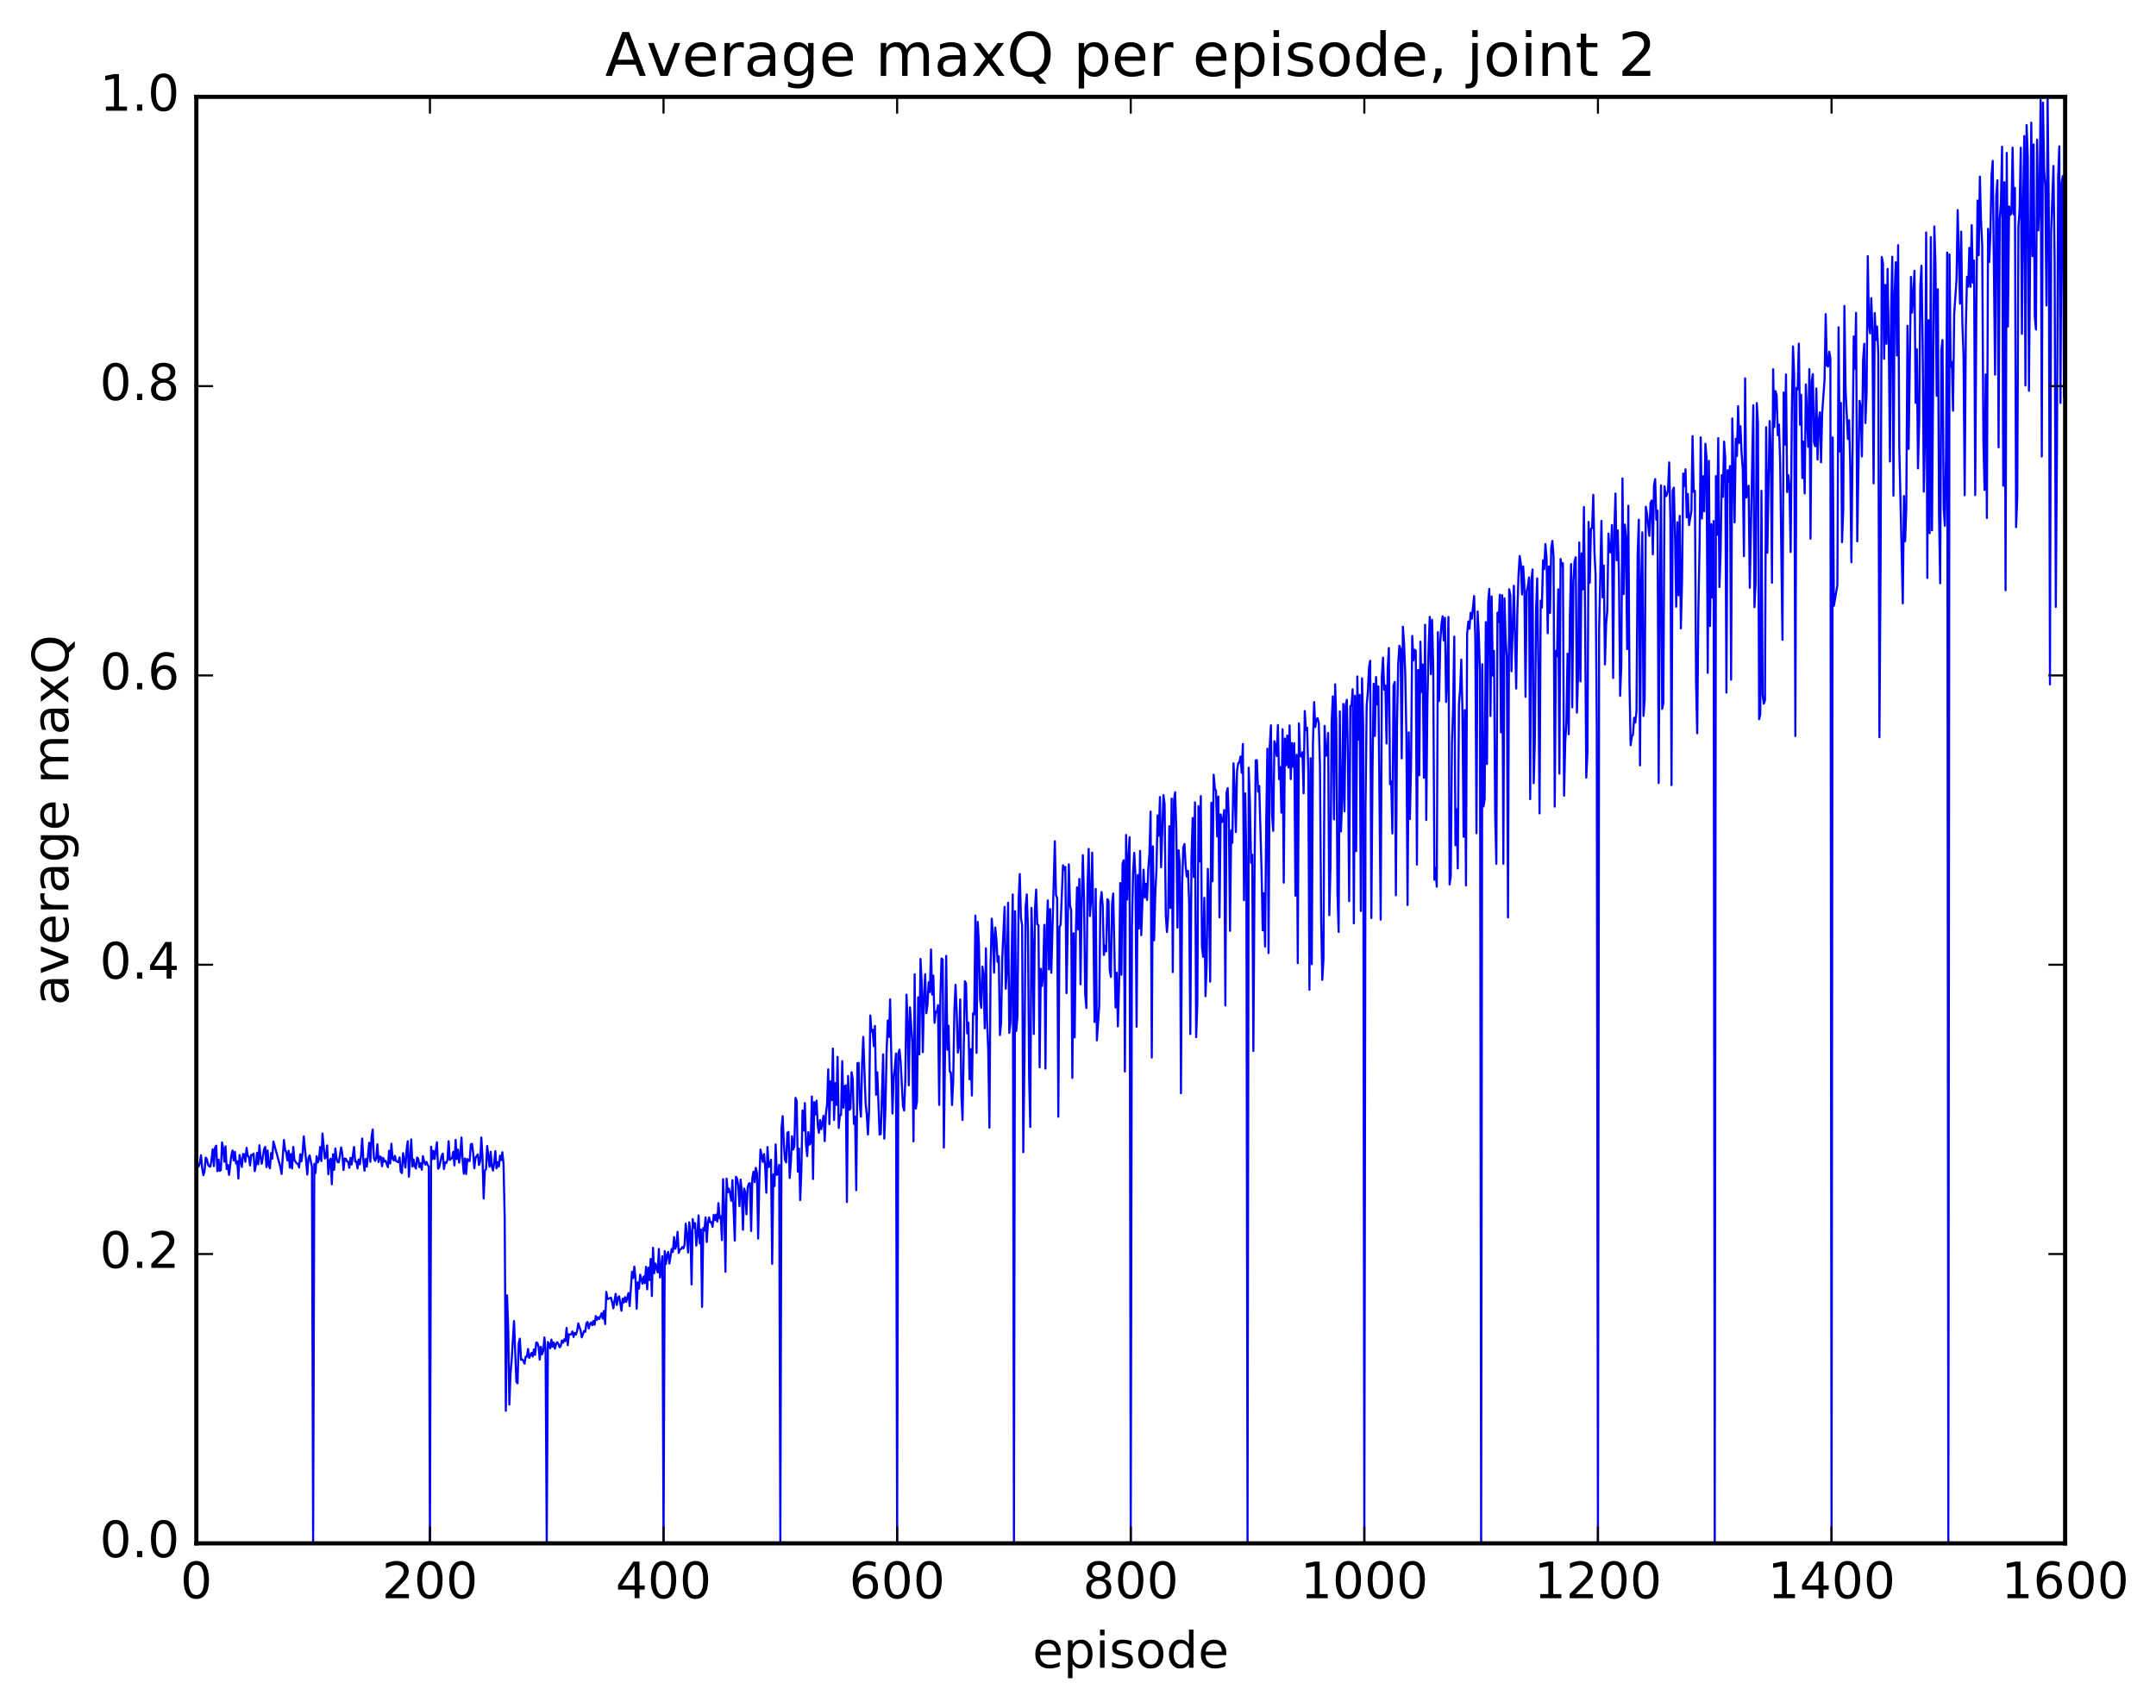 <?xml version="1.0" encoding="utf-8" standalone="no"?>
<!DOCTYPE svg PUBLIC "-//W3C//DTD SVG 1.1//EN"
  "http://www.w3.org/Graphics/SVG/1.1/DTD/svg11.dtd">
<!-- Created with matplotlib (http://matplotlib.org/) -->
<svg height="408pt" version="1.1" viewBox="0 0 515 408" width="515pt" xmlns="http://www.w3.org/2000/svg" xmlns:xlink="http://www.w3.org/1999/xlink">
 <defs>
  <style type="text/css">
*{stroke-linecap:butt;stroke-linejoin:round;stroke-miterlimit:100000;}
  </style>
 </defs>
 <g id="figure_1">
  <g id="patch_1">
   <path d="M 0 408.169 
L 515.768 408.169 
L 515.768 0 
L 0 0 
z
" style="fill:#ffffff;"/>
  </g>
  <g id="axes_1">
   <g id="patch_2">
    <path d="M 46.898 368.742 
L 493.298 368.742 
L 493.298 23.142 
L 46.898 23.142 
z
" style="fill:#ffffff;"/>
   </g>
   <g id="line2d_1">
    <path clip-path="url(#p9007e59b10)" d="M 46.898 275.174 
L 47.176 278.91 
L 47.456 278.668 
L 47.734 277.887 
L 48.014 276.016 
L 48.292 279.068 
L 48.572 280.789 
L 48.85 279.89 
L 49.13 276.589 
L 49.408 276.946 
L 49.688 278.278 
L 49.967 278.691 
L 50.245 278.741 
L 50.525 277.084 
L 50.803 274.601 
L 51.083 278.625 
L 51.361 274.228 
L 51.641 273.726 
L 51.919 279.821 
L 52.199 277.051 
L 52.477 279.763 
L 52.757 279.562 
L 53.035 272.953 
L 53.315 274.418 
L 53.593 277.579 
L 53.873 273.887 
L 54.151 279.324 
L 54.431 278.359 
L 54.709 280.707 
L 55.267 276.023 
L 55.547 274.883 
L 55.825 277.249 
L 56.105 275.211 
L 56.383 278.001 
L 56.663 277.452 
L 56.941 281.594 
L 57.221 275.971 
L 57.779 278.809 
L 58.057 275.719 
L 58.337 275.776 
L 58.615 277.584 
L 58.895 274.246 
L 59.173 276.118 
L 59.453 276.425 
L 59.731 278.46 
L 60.011 275.943 
L 60.289 276.002 
L 60.569 275.635 
L 60.847 279.812 
L 61.127 278.346 
L 61.406 275.453 
L 61.684 278.187 
L 61.964 273.637 
L 62.242 276.574 
L 62.522 278.042 
L 63.08 274.563 
L 63.358 274.031 
L 63.638 278.863 
L 63.916 274.874 
L 64.195 278.47 
L 64.475 279.148 
L 64.754 275.49 
L 65.032 276.841 
L 65.311 272.733 
L 66.707 277.836 
L 66.986 278.88 
L 67.264 280.501 
L 67.823 272.378 
L 68.102 274.712 
L 68.38 275.301 
L 68.659 277.242 
L 68.939 274.954 
L 69.218 278.969 
L 69.496 275.733 
L 69.775 279.173 
L 70.055 274.035 
L 70.334 277.191 
L 70.891 277.985 
L 71.171 278.089 
L 71.45 278.958 
L 71.728 275.78 
L 72.007 277.482 
L 72.287 275.398 
L 72.566 271.507 
L 73.124 277.41 
L 73.403 280.613 
L 73.681 276.733 
L 73.96 276.052 
L 74.519 278.847 
L 74.797 368.742 
L 75.076 278.06 
L 75.356 280.294 
L 75.635 276.253 
L 75.913 277.732 
L 76.192 276.994 
L 76.472 274.05 
L 76.751 277.417 
L 77.029 270.821 
L 77.588 276.801 
L 77.867 276.413 
L 78.145 273.672 
L 78.424 280.564 
L 78.704 277.379 
L 78.983 276.85 
L 79.261 282.959 
L 79.54 275.797 
L 79.82 279.492 
L 80.099 274.407 
L 80.377 276.759 
L 80.656 277.665 
L 80.936 277.676 
L 81.493 274.15 
L 81.772 275.75 
L 82.052 279.534 
L 82.331 276.802 
L 82.609 276.869 
L 82.888 277.484 
L 83.168 277.576 
L 83.447 279.025 
L 83.725 276.652 
L 84.004 278.215 
L 84.562 274.046 
L 84.841 277.543 
L 85.121 277.51 
L 85.4 279.18 
L 85.678 277.027 
L 85.957 278.182 
L 86.237 276.044 
L 86.516 272.029 
L 86.794 277.248 
L 87.073 279.705 
L 87.353 276.913 
L 87.632 278.722 
L 88.189 273.049 
L 88.469 277.582 
L 88.748 271.794 
L 89.026 269.867 
L 89.305 276.612 
L 89.585 277.364 
L 89.864 276.719 
L 90.142 273.392 
L 90.421 277.644 
L 90.701 276.294 
L 90.98 276.455 
L 91.258 278.648 
L 91.537 276.653 
L 91.817 277.513 
L 92.096 277.337 
L 92.653 278.885 
L 92.933 274.938 
L 93.212 277.974 
L 93.49 273.277 
L 93.769 276.822 
L 94.049 277.263 
L 94.328 276.164 
L 94.606 277.408 
L 95.165 277.675 
L 95.444 276.523 
L 95.722 279.922 
L 96.001 280.296 
L 96.281 275.516 
L 96.838 278.965 
L 97.118 274.76 
L 97.397 272.68 
L 97.675 281.151 
L 98.234 272.238 
L 98.513 278.737 
L 98.791 277 
L 99.07 278.637 
L 99.35 279.202 
L 99.629 276.564 
L 99.907 276.847 
L 100.186 278.852 
L 100.466 277.931 
L 100.745 279.483 
L 101.023 276.231 
L 101.302 277.514 
L 101.582 278.247 
L 101.861 277.594 
L 102.139 278.326 
L 102.418 278.659 
L 102.698 368.742 
L 102.977 273.995 
L 103.255 277.001 
L 103.534 274.979 
L 103.814 276.901 
L 104.371 272.905 
L 104.65 279.24 
L 104.93 278.829 
L 105.487 276.19 
L 105.766 275.612 
L 106.046 279.324 
L 106.325 277.697 
L 106.603 277.877 
L 106.882 277.087 
L 107.162 272.663 
L 107.441 277.132 
L 107.719 276.833 
L 107.999 276.704 
L 108.278 275.191 
L 108.556 278.442 
L 108.835 272.329 
L 109.115 276.938 
L 109.394 274.663 
L 109.672 277.796 
L 109.951 275.959 
L 110.231 271.777 
L 110.51 277.315 
L 110.788 280.418 
L 111.067 276.78 
L 111.347 280.517 
L 111.626 276.922 
L 111.904 277.343 
L 112.183 277.385 
L 112.463 273.422 
L 112.742 273.293 
L 113.02 275.419 
L 113.299 279.131 
L 113.579 276.66 
L 114.136 275.806 
L 114.415 278.348 
L 114.695 277.428 
L 114.974 271.777 
L 115.252 276.579 
L 115.531 286.359 
L 115.811 279.709 
L 116.09 279.351 
L 116.368 273.814 
L 116.927 278.761 
L 117.206 275.192 
L 117.484 278.643 
L 117.763 279.676 
L 118.043 277.762 
L 118.322 275.029 
L 118.6 279.137 
L 118.879 277.679 
L 119.159 278.706 
L 119.438 276.125 
L 119.716 277.183 
L 119.996 275.296 
L 120.275 278.009 
L 120.553 290.912 
L 120.832 337.074 
L 121.112 309.472 
L 121.391 317.022 
L 121.669 335.585 
L 121.948 328.147 
L 122.228 324.851 
L 122.785 315.639 
L 123.344 330.122 
L 123.623 330.515 
L 123.901 320.934 
L 124.18 319.838 
L 124.46 324.882 
L 124.739 324.757 
L 125.017 325.137 
L 125.296 325.824 
L 125.576 324.132 
L 125.855 324.148 
L 126.133 322.309 
L 126.412 324.447 
L 126.971 323.23 
L 127.249 324.111 
L 127.528 322.441 
L 127.808 323.713 
L 128.087 320.75 
L 128.365 320.867 
L 128.644 321.762 
L 128.923 324.85 
L 129.202 321.782 
L 129.482 323.577 
L 129.761 322.822 
L 130.04 319.545 
L 130.319 322.552 
L 130.597 368.742 
L 130.876 320.644 
L 131.155 321.103 
L 131.435 322.153 
L 131.714 320.069 
L 131.993 321.784 
L 132.272 320.751 
L 132.55 322.229 
L 132.829 321.17 
L 133.108 320.667 
L 133.387 321.089 
L 133.667 321.902 
L 133.946 321.588 
L 134.225 320.29 
L 134.504 320.814 
L 134.782 319.995 
L 135.061 320.432 
L 135.34 317.259 
L 135.619 321.389 
L 135.899 318.786 
L 136.178 318.868 
L 136.457 318.791 
L 136.736 318.114 
L 137.014 319.448 
L 137.293 318.474 
L 137.572 318.843 
L 137.851 318.035 
L 138.131 316.198 
L 138.689 317.89 
L 138.968 319.529 
L 139.525 318.006 
L 139.804 318.211 
L 140.083 316.129 
L 140.363 315.861 
L 140.642 317.396 
L 140.921 316.338 
L 141.2 315.948 
L 141.478 316.621 
L 141.757 315.597 
L 142.036 316.513 
L 142.315 314.421 
L 142.595 315.348 
L 142.874 314.73 
L 143.153 315.143 
L 143.71 313.756 
L 143.989 315.075 
L 144.268 313.22 
L 144.548 316.345 
L 144.827 308.666 
L 145.106 310.406 
L 145.663 310.161 
L 145.942 310.065 
L 146.221 311.08 
L 146.5 312.609 
L 147.059 309.129 
L 147.338 311.779 
L 147.617 310.115 
L 147.895 309.717 
L 148.453 313.178 
L 148.732 310.284 
L 149.012 311.195 
L 149.291 309.919 
L 149.57 311.049 
L 150.127 308.928 
L 150.406 312.066 
L 150.964 303.849 
L 151.244 305.356 
L 151.523 302.646 
L 151.802 305.486 
L 152.081 312.698 
L 152.359 306.379 
L 152.638 307.885 
L 152.917 304.554 
L 153.476 306.704 
L 153.755 304.985 
L 154.034 306.575 
L 154.312 302.665 
L 154.591 308.049 
L 154.87 302.871 
L 155.149 305.826 
L 155.429 300.799 
L 155.708 309.665 
L 155.987 298.115 
L 156.266 304.205 
L 156.544 301.887 
L 157.102 304.036 
L 157.381 298.413 
L 157.661 305.24 
L 158.219 300.15 
L 158.498 368.742 
L 158.776 298.94 
L 159.055 302.035 
L 159.334 299.844 
L 159.613 299.109 
L 159.893 301.884 
L 160.451 298.391 
L 160.73 299.124 
L 161.008 295.564 
L 161.287 298.356 
L 161.566 297.542 
L 161.845 294.323 
L 162.125 299.363 
L 162.404 298.53 
L 162.683 298.452 
L 162.962 297.941 
L 163.24 298.272 
L 163.519 297.466 
L 163.798 292.367 
L 164.077 295.107 
L 164.357 299.246 
L 164.636 292.04 
L 164.915 294.26 
L 165.194 306.897 
L 165.472 291.267 
L 165.751 293.302 
L 166.03 292.247 
L 166.31 297.599 
L 166.589 295.134 
L 166.868 290.401 
L 167.147 297.068 
L 167.425 293.751 
L 167.704 312.241 
L 167.983 293.41 
L 168.262 294.023 
L 168.542 290.864 
L 168.821 296.745 
L 169.1 292.206 
L 169.379 290.869 
L 169.657 292.056 
L 169.936 292.004 
L 170.215 293.143 
L 170.494 290.263 
L 170.774 291.531 
L 171.053 290.191 
L 171.332 291.872 
L 171.611 287.453 
L 171.889 291.11 
L 172.168 290.602 
L 172.447 296.291 
L 172.726 281.738 
L 173.006 288.865 
L 173.285 303.85 
L 173.564 281.599 
L 173.843 284.856 
L 174.121 284.012 
L 174.4 285.2 
L 174.679 286.907 
L 174.958 281.953 
L 175.517 296.419 
L 175.796 281.152 
L 176.075 281.671 
L 176.353 283.34 
L 176.632 288.189 
L 176.911 281.832 
L 177.19 284.796 
L 177.47 293.817 
L 177.749 283.975 
L 178.028 284.975 
L 178.306 290.118 
L 178.585 283.713 
L 178.864 282.801 
L 179.143 282.683 
L 179.423 294.119 
L 179.702 281.589 
L 179.981 279.932 
L 180.26 282.456 
L 180.538 279.031 
L 180.817 280.264 
L 181.096 295.922 
L 181.375 282.001 
L 181.655 274.657 
L 182.213 277.601 
L 182.492 275.723 
L 182.77 278.622 
L 183.049 284.985 
L 183.328 274.058 
L 183.607 278.833 
L 183.887 278.471 
L 184.166 277.083 
L 184.445 301.963 
L 184.724 280.605 
L 185.002 283.392 
L 185.281 273.413 
L 185.56 280.708 
L 185.839 280.445 
L 186.119 278.321 
L 186.398 368.742 
L 186.677 269.573 
L 186.956 266.664 
L 187.234 273.293 
L 187.513 277.148 
L 187.792 277.723 
L 188.071 270.664 
L 188.351 270.432 
L 188.63 281.449 
L 188.909 277.723 
L 189.188 271.475 
L 189.466 274.668 
L 189.745 273.801 
L 190.024 262.311 
L 190.304 263.047 
L 190.583 279.943 
L 190.862 274.429 
L 191.141 286.74 
L 191.419 279.933 
L 191.698 265.338 
L 191.977 270.133 
L 192.256 263.558 
L 192.536 273.506 
L 192.815 276.229 
L 193.094 270.485 
L 193.373 273.487 
L 193.651 273.088 
L 193.93 262.001 
L 194.209 281.703 
L 194.488 263.33 
L 194.768 266.281 
L 195.047 262.975 
L 195.326 268.804 
L 195.605 270.664 
L 195.883 267.619 
L 196.162 269.796 
L 196.72 266.591 
L 197 272.656 
L 197.279 266.142 
L 197.558 263.837 
L 197.837 255.499 
L 198.115 268.578 
L 198.394 258.354 
L 198.673 262.844 
L 198.952 250.53 
L 199.232 267.583 
L 199.511 258.799 
L 199.79 263.992 
L 200.069 252.516 
L 200.347 269.489 
L 200.626 266.386 
L 200.905 266.419 
L 201.185 253.53 
L 201.464 264.667 
L 201.743 259.624 
L 202.022 259.315 
L 202.3 287.204 
L 202.579 257.089 
L 202.858 265.168 
L 203.137 264.921 
L 203.417 256.171 
L 203.696 257.835 
L 203.975 268.534 
L 204.254 266.796 
L 204.532 284.378 
L 204.811 254.04 
L 205.09 253.928 
L 205.369 263.685 
L 205.649 266.821 
L 205.928 254.2 
L 206.207 247.755 
L 206.764 263.623 
L 207.043 266.205 
L 207.322 271.057 
L 207.601 265.292 
L 207.881 242.609 
L 208.16 246.444 
L 208.439 246 
L 208.718 249.946 
L 208.996 245.124 
L 209.275 261.565 
L 209.554 256.2 
L 210.113 271.087 
L 210.392 270.944 
L 210.95 251.924 
L 211.228 272.052 
L 211.507 264.683 
L 211.786 251.06 
L 212.065 243.827 
L 212.345 247.746 
L 212.624 238.778 
L 213.181 266.043 
L 213.46 257.427 
L 213.739 255.244 
L 214.018 251.714 
L 214.298 368.742 
L 214.577 251.803 
L 214.856 250.79 
L 215.135 253.714 
L 215.692 264.282 
L 215.971 265.319 
L 216.25 257.973 
L 216.53 237.641 
L 216.809 244.477 
L 217.088 259.309 
L 217.367 240.671 
L 217.924 249.238 
L 218.203 272.705 
L 218.482 232.787 
L 218.762 264.878 
L 219.041 263.187 
L 219.32 238.281 
L 219.599 251.933 
L 219.877 229.121 
L 220.156 234.764 
L 220.435 251.376 
L 220.714 237.819 
L 220.994 232.752 
L 221.273 242.086 
L 221.552 240.033 
L 221.831 234.683 
L 222.109 237.033 
L 222.388 226.86 
L 222.667 237.621 
L 222.946 233.103 
L 223.226 244.381 
L 223.505 241.735 
L 223.784 241.882 
L 224.062 240.152 
L 224.341 263.984 
L 224.62 238.329 
L 224.899 229.005 
L 225.179 229.249 
L 225.458 274.189 
L 226.016 228.385 
L 226.294 250.794 
L 226.573 245.067 
L 226.852 255.945 
L 227.131 256.31 
L 227.411 264.017 
L 227.69 258.329 
L 227.969 241.425 
L 228.248 235.288 
L 228.526 241.888 
L 228.805 251.485 
L 229.084 249.776 
L 229.363 238.785 
L 229.643 261.675 
L 229.922 267.58 
L 230.48 234.452 
L 230.758 234.965 
L 231.037 246.908 
L 231.316 244.329 
L 231.595 257.863 
L 231.875 250.672 
L 232.154 261.752 
L 232.433 242.119 
L 232.712 242.374 
L 232.99 218.761 
L 233.269 251.565 
L 233.548 220.263 
L 233.827 225.444 
L 234.107 238.799 
L 234.386 240.8 
L 234.665 230.936 
L 234.944 232.962 
L 235.222 245.692 
L 235.501 226.594 
L 235.78 243.944 
L 236.06 251.022 
L 236.339 269.436 
L 236.618 230.559 
L 236.897 219.491 
L 237.175 223.465 
L 237.454 232.399 
L 237.733 221.617 
L 238.012 224.425 
L 238.292 229.824 
L 238.571 228.486 
L 238.85 247.308 
L 239.129 244.464 
L 239.407 228.929 
L 239.965 216.678 
L 240.244 236.214 
L 240.524 231.354 
L 240.803 215.687 
L 241.082 246.786 
L 241.361 244.426 
L 241.918 213.712 
L 242.197 368.742 
L 242.476 217.709 
L 242.756 246.305 
L 243.035 242.81 
L 243.314 214.884 
L 243.593 208.821 
L 243.871 219.295 
L 244.15 221.032 
L 244.429 275.286 
L 244.708 253.1 
L 244.988 216.779 
L 245.267 213.7 
L 245.546 222.068 
L 245.825 257.07 
L 246.103 269.269 
L 246.382 216.919 
L 246.661 225.699 
L 246.94 247.048 
L 247.22 217.145 
L 247.499 212.555 
L 247.778 220.824 
L 248.056 221.032 
L 248.335 255.011 
L 248.614 231.469 
L 248.893 235.586 
L 249.173 232.842 
L 249.452 220.969 
L 249.731 255.317 
L 250.01 222.364 
L 250.288 215.129 
L 250.567 231.613 
L 250.846 217.217 
L 251.125 232.417 
L 251.963 200.979 
L 252.242 213.865 
L 252.52 214.568 
L 252.799 266.812 
L 253.078 221.449 
L 253.357 220.982 
L 253.916 206.741 
L 254.195 207.848 
L 254.474 207.118 
L 254.752 237.281 
L 255.31 206.514 
L 255.589 216.222 
L 255.869 217.508 
L 256.147 257.536 
L 256.426 222.978 
L 256.705 247.879 
L 256.985 222.942 
L 257.264 212.014 
L 257.543 222.09 
L 257.822 209.996 
L 258.101 235.162 
L 258.38 215.167 
L 258.659 204.332 
L 258.938 214.772 
L 259.216 237.479 
L 259.495 240.844 
L 259.774 211.77 
L 260.053 202.821 
L 260.332 218.861 
L 260.611 215.09 
L 260.89 203.706 
L 261.17 220.278 
L 261.449 244.183 
L 261.728 212.389 
L 262.007 248.563 
L 262.565 240.481 
L 262.844 215.826 
L 263.123 213.129 
L 263.401 216.411 
L 263.68 228.17 
L 263.959 225.868 
L 264.238 227.301 
L 264.517 214.844 
L 264.796 215.222 
L 265.075 231.778 
L 265.354 233.397 
L 265.634 215.961 
L 265.913 213.471 
L 266.471 240.705 
L 266.75 232.406 
L 267.029 245.216 
L 267.308 235.463 
L 267.587 210.992 
L 267.865 232.904 
L 268.144 206.329 
L 268.423 205.544 
L 268.702 256.011 
L 268.981 199.487 
L 269.26 214.936 
L 269.539 204.831 
L 269.818 200.038 
L 270.098 368.742 
L 270.377 221.993 
L 270.656 208.557 
L 270.935 203.764 
L 271.214 209.215 
L 271.493 245.309 
L 271.772 209.059 
L 272.05 221.844 
L 272.329 203.31 
L 272.608 223.448 
L 273.166 207.777 
L 273.445 214.454 
L 273.724 211.152 
L 274.003 215.005 
L 274.283 207.654 
L 274.562 203.936 
L 274.841 193.93 
L 275.12 252.67 
L 275.399 202.217 
L 275.678 224.648 
L 275.957 213.614 
L 276.236 207.92 
L 276.514 194.826 
L 276.793 199.686 
L 277.072 190.418 
L 277.351 207.217 
L 277.909 189.975 
L 278.188 192.143 
L 278.467 218.638 
L 278.747 222.696 
L 279.026 218.834 
L 279.305 197.393 
L 279.584 216.924 
L 279.863 190.803 
L 280.142 232.266 
L 280.421 191.267 
L 280.7 189.278 
L 280.978 197.901 
L 281.257 221.623 
L 281.536 203.154 
L 281.815 206.719 
L 282.094 261.2 
L 282.373 211.6 
L 282.652 202.495 
L 282.932 201.666 
L 283.211 206.945 
L 283.49 209.436 
L 283.769 208.071 
L 284.048 215.704 
L 284.327 247.061 
L 284.606 205.066 
L 284.885 195.439 
L 285.163 209.551 
L 285.442 191.683 
L 285.721 247.798 
L 286 239.902 
L 286.279 192.598 
L 286.558 205.814 
L 286.837 190.199 
L 287.116 226.25 
L 287.396 228.619 
L 287.675 214.507 
L 287.954 238.014 
L 288.233 230.446 
L 288.512 207.59 
L 288.791 215.616 
L 289.07 234.544 
L 289.349 191.801 
L 289.627 210.55 
L 289.906 185.093 
L 290.185 188.368 
L 290.464 188.998 
L 290.743 199.857 
L 291.022 190.309 
L 291.301 219.168 
L 291.58 194.589 
L 291.86 196.41 
L 292.139 196.218 
L 292.418 193.539 
L 292.697 240.226 
L 292.976 189.449 
L 293.255 188.302 
L 293.534 195.814 
L 293.812 222.406 
L 294.091 198.38 
L 294.37 201.361 
L 294.649 182.389 
L 294.928 188.789 
L 295.207 198.783 
L 295.486 184.207 
L 295.765 182.343 
L 296.045 182.128 
L 296.324 180.762 
L 296.603 184.634 
L 296.882 177.747 
L 297.161 215.088 
L 297.44 189.557 
L 297.719 205.657 
L 297.998 368.742 
L 298.276 183.425 
L 298.555 191.113 
L 298.834 206.151 
L 299.113 204.201 
L 299.392 251.1 
L 299.671 207.741 
L 299.95 181.67 
L 300.229 181.615 
L 300.509 189.147 
L 300.788 187.791 
L 301.346 207.96 
L 301.625 222.291 
L 301.904 213.426 
L 302.183 226.167 
L 302.462 196.299 
L 302.74 178.882 
L 303.019 227.704 
L 303.298 178.21 
L 303.577 173.29 
L 303.856 194.567 
L 304.135 198.514 
L 304.414 177.095 
L 304.693 178.239 
L 304.973 180.632 
L 305.252 173.226 
L 305.531 186.154 
L 305.81 183.268 
L 306.089 194.151 
L 306.368 174.231 
L 306.647 210.884 
L 306.925 176.455 
L 307.204 182.853 
L 307.483 175.762 
L 307.762 183.368 
L 308.041 173.334 
L 308.32 186.153 
L 308.599 177.52 
L 308.878 183.207 
L 309.158 177.59 
L 309.437 213.995 
L 309.716 180.331 
L 309.995 230.115 
L 310.274 172.825 
L 310.553 180.478 
L 310.832 180.773 
L 311.111 179.718 
L 311.389 189.546 
L 311.668 169.885 
L 311.947 174.438 
L 312.226 173.87 
L 312.505 184.37 
L 312.784 236.476 
L 313.063 181.162 
L 313.342 230.356 
L 313.622 177.614 
L 313.901 167.729 
L 314.18 173.7 
L 314.459 171.854 
L 314.738 171.565 
L 315.017 172.812 
L 315.296 182.929 
L 315.575 219.12 
L 315.853 234.124 
L 316.132 229.295 
L 316.411 173.445 
L 316.69 180.604 
L 316.969 180.363 
L 317.248 175.12 
L 317.527 218.657 
L 317.807 207.098 
L 318.086 172.703 
L 318.365 166.381 
L 318.644 195.771 
L 318.923 163.497 
L 319.202 172.471 
L 319.481 213.579 
L 319.76 222.649 
L 320.038 169.972 
L 320.317 198.654 
L 320.596 190.846 
L 320.875 168.181 
L 321.154 193.824 
L 321.433 168.528 
L 321.712 167.209 
L 321.991 182.212 
L 322.271 215.312 
L 322.55 168.685 
L 322.829 168.574 
L 323.108 164.666 
L 323.387 220.599 
L 323.666 166.229 
L 323.945 203.374 
L 324.224 161.628 
L 324.502 176.727 
L 324.781 166.027 
L 325.06 217.659 
L 325.339 162.057 
L 325.618 173.27 
L 325.897 368.742 
L 326.176 192.469 
L 326.455 168.586 
L 326.735 165.355 
L 327.014 159.39 
L 327.293 157.889 
L 327.572 219.345 
L 327.851 183.812 
L 328.13 163.369 
L 328.409 175.839 
L 328.688 161.763 
L 328.966 168.296 
L 329.245 163.993 
L 329.803 219.724 
L 330.082 161.629 
L 330.361 157.123 
L 330.64 164.797 
L 330.92 163.788 
L 331.199 177.625 
L 331.478 159.759 
L 331.757 154.828 
L 332.036 187.38 
L 332.315 186.66 
L 332.594 199.137 
L 332.873 163.803 
L 333.151 162.926 
L 333.43 213.911 
L 333.709 172.798 
L 333.988 158.525 
L 334.267 154.292 
L 334.546 155.097 
L 334.825 181.19 
L 335.104 149.72 
L 335.384 153.665 
L 335.663 160.746 
L 335.942 175.965 
L 336.221 216.222 
L 336.5 174.985 
L 336.779 195.697 
L 337.058 182.518 
L 337.337 151.944 
L 337.615 157.797 
L 337.894 155.241 
L 338.173 155.462 
L 338.452 206.564 
L 338.731 160.064 
L 339.01 185.23 
L 339.289 153.312 
L 339.568 165.306 
L 339.848 158.732 
L 340.127 185.819 
L 340.406 149.279 
L 340.685 195.916 
L 340.964 167.38 
L 341.243 154.896 
L 341.522 147.397 
L 341.8 161.074 
L 342.079 148.073 
L 342.358 159.678 
L 342.637 210.202 
L 342.916 207.342 
L 343.195 211.862 
L 343.474 151.043 
L 343.753 167.486 
L 344.033 153.398 
L 344.312 149.23 
L 344.591 147.261 
L 344.87 153.008 
L 345.149 147.596 
L 345.428 167.73 
L 345.707 160.686 
L 345.986 147.405 
L 346.264 211.324 
L 346.543 209.284 
L 346.822 177.508 
L 347.101 169.327 
L 347.38 152.114 
L 347.659 201.943 
L 347.938 193.353 
L 348.217 207.496 
L 348.497 168.321 
L 348.776 164.595 
L 349.055 157.585 
L 349.334 170.235 
L 349.613 199.924 
L 349.892 169.679 
L 350.171 211.549 
L 350.45 151.463 
L 350.728 148.501 
L 351.007 150.228 
L 351.286 146.425 
L 351.565 147.822 
L 352.123 142.417 
L 352.402 152.454 
L 352.682 199.052 
L 352.961 146.095 
L 353.24 151.768 
L 353.519 160.493 
L 353.798 368.742 
L 354.077 158.71 
L 354.356 192.691 
L 354.635 190.98 
L 354.913 148.632 
L 355.192 182.556 
L 355.471 143.886 
L 355.75 140.705 
L 356.029 171.07 
L 356.308 142.498 
L 356.587 161.422 
L 356.866 155.546 
L 357.146 194.308 
L 357.425 206.403 
L 357.704 146.38 
L 357.983 148.624 
L 358.262 142.096 
L 358.541 174.98 
L 358.82 142.22 
L 359.099 206.388 
L 359.377 142.954 
L 359.656 152.89 
L 359.935 156.99 
L 360.214 219.193 
L 360.493 140.785 
L 360.772 142.194 
L 361.051 160.378 
L 361.61 139.95 
L 362.168 164.518 
L 362.447 146.165 
L 362.726 137.383 
L 363.005 132.842 
L 363.284 134.7 
L 363.562 142.037 
L 363.841 135.325 
L 364.12 139.837 
L 364.399 166.487 
L 364.678 141.208 
L 364.957 140.134 
L 365.236 137.957 
L 365.515 190.929 
L 365.795 138.844 
L 366.074 136.05 
L 366.353 187.128 
L 366.632 176.855 
L 366.911 145.698 
L 367.19 138.182 
L 367.469 160.024 
L 367.748 194.339 
L 368.026 143.485 
L 368.305 145.165 
L 368.584 133.875 
L 368.863 135.98 
L 369.142 129.989 
L 369.421 133.161 
L 369.7 151.283 
L 369.979 135.336 
L 370.259 146.441 
L 370.538 130.851 
L 370.817 129.234 
L 371.096 132.99 
L 371.375 192.721 
L 371.654 155.512 
L 371.933 156.802 
L 372.212 140.798 
L 372.49 184.84 
L 372.769 133.562 
L 373.048 135.191 
L 373.327 134.583 
L 373.606 190.104 
L 373.885 177.272 
L 374.164 172.58 
L 374.443 156.161 
L 374.723 175.42 
L 375.002 146.88 
L 375.281 134.765 
L 375.56 169.009 
L 375.839 138.932 
L 376.118 134.073 
L 376.397 133.135 
L 376.675 170.259 
L 376.954 161.16 
L 377.233 129.622 
L 377.512 162.791 
L 377.791 132.22 
L 378.07 140.823 
L 378.349 121.135 
L 378.628 146.9 
L 378.908 185.807 
L 379.187 179.832 
L 379.466 124.718 
L 379.745 139.243 
L 380.024 126.335 
L 380.303 126.151 
L 380.582 118.22 
L 380.861 131.882 
L 381.139 137.35 
L 381.418 174.131 
L 381.697 368.742 
L 381.976 150.601 
L 382.534 124.454 
L 382.813 142.727 
L 383.092 135.128 
L 383.372 158.747 
L 383.651 149.142 
L 383.93 145.875 
L 384.209 127.494 
L 384.488 131.883 
L 384.767 132.016 
L 385.046 125.437 
L 385.325 161.979 
L 385.603 127.243 
L 385.882 117.915 
L 386.161 133.854 
L 386.44 126.726 
L 386.719 137.575 
L 386.998 166.256 
L 387.277 158.917 
L 387.557 114.311 
L 387.836 141.961 
L 388.115 125.336 
L 388.394 128.476 
L 388.673 155.091 
L 388.952 120.832 
L 389.231 163.142 
L 389.51 178.042 
L 389.788 175.966 
L 390.067 175.571 
L 390.346 171.498 
L 390.625 172.644 
L 390.904 169.898 
L 391.183 132.319 
L 391.462 124.166 
L 391.741 182.873 
L 392.021 139.211 
L 392.3 127.2 
L 392.579 171.043 
L 392.858 167.209 
L 393.137 121.08 
L 393.416 122.738 
L 393.974 128.028 
L 394.252 120.178 
L 394.531 119.581 
L 394.81 132.453 
L 395.089 116.021 
L 395.368 114.471 
L 395.647 124.168 
L 395.926 122.007 
L 396.205 187.084 
L 396.485 141.071 
L 396.764 115.974 
L 397.043 169.372 
L 397.322 167.932 
L 397.601 116.182 
L 397.88 118.596 
L 398.159 118.263 
L 398.438 117.089 
L 398.716 110.484 
L 398.995 123.869 
L 399.274 187.576 
L 399.553 117.253 
L 399.832 116.496 
L 400.111 128.013 
L 400.39 144.964 
L 400.67 124.762 
L 400.949 142.236 
L 401.228 123.258 
L 401.507 150.148 
L 401.786 138.784 
L 402.065 113.14 
L 402.344 116.121 
L 402.623 112.114 
L 402.901 123.607 
L 403.18 118.012 
L 403.459 125.47 
L 404.017 122.129 
L 404.296 104.201 
L 404.575 117.524 
L 404.854 117.267 
L 405.134 163.206 
L 405.413 175.205 
L 405.692 145.491 
L 405.971 130.434 
L 406.25 104.491 
L 406.529 123.89 
L 406.808 113.785 
L 407.087 122.179 
L 407.365 106.029 
L 407.644 109.422 
L 407.923 160.755 
L 408.202 110.112 
L 408.481 149.577 
L 408.76 125.249 
L 409.039 142.779 
L 409.318 124.485 
L 409.598 368.742 
L 409.877 113.768 
L 410.156 127.778 
L 410.435 104.669 
L 410.714 140.268 
L 410.993 132.446 
L 411.272 113.527 
L 411.55 118.706 
L 411.829 105.518 
L 412.108 109.491 
L 412.387 165.487 
L 412.666 112.348 
L 412.945 115.158 
L 413.224 111.344 
L 413.503 162.412 
L 413.783 99.988 
L 414.341 124.819 
L 414.62 104.818 
L 414.899 108.937 
L 415.178 97.036 
L 415.457 105.834 
L 415.736 101.852 
L 416.014 108.361 
L 416.293 112.128 
L 416.572 132.889 
L 416.851 90.397 
L 417.13 118.886 
L 417.409 117.067 
L 417.688 116.026 
L 417.967 140.426 
L 418.805 96.832 
L 419.084 145.061 
L 419.363 139.261 
L 419.642 96.295 
L 419.921 101.151 
L 420.2 171.83 
L 420.478 170.596 
L 420.757 117.265 
L 421.036 166.088 
L 421.315 168.124 
L 421.594 167.333 
L 421.873 102.077 
L 422.152 132.061 
L 422.711 100.604 
L 422.99 108.211 
L 423.269 139.222 
L 423.548 88.212 
L 423.827 102.06 
L 424.106 93.436 
L 424.385 94.474 
L 424.663 104.006 
L 424.942 101.439 
L 425.221 110.595 
L 425.779 152.863 
L 426.058 93.769 
L 426.337 106.22 
L 426.616 89.469 
L 426.896 117.572 
L 427.175 113.529 
L 427.454 116.852 
L 427.733 131.897 
L 428.012 98.388 
L 428.291 82.765 
L 428.57 89.604 
L 428.849 175.858 
L 429.127 92.662 
L 429.406 93.01 
L 429.685 82.112 
L 429.964 101.462 
L 430.243 94.323 
L 430.522 114.226 
L 430.801 105.511 
L 431.08 117.892 
L 431.36 91.847 
L 431.918 106.766 
L 432.197 88.191 
L 432.476 128.704 
L 432.755 91.135 
L 433.034 89.375 
L 433.312 105.683 
L 433.591 106.633 
L 433.87 92.81 
L 434.149 109.797 
L 434.428 100.642 
L 434.707 98.505 
L 434.986 110.463 
L 435.265 98.635 
L 435.824 90.726 
L 436.103 75.045 
L 436.382 87.344 
L 436.661 87.574 
L 436.94 84.021 
L 437.219 85.536 
L 437.498 368.742 
L 437.776 104.511 
L 438.055 144.75 
L 438.892 139.828 
L 439.171 78.185 
L 439.45 107.848 
L 439.729 96.267 
L 440.009 129.538 
L 440.288 121.911 
L 440.567 73.1 
L 440.846 92.959 
L 441.404 104.882 
L 441.683 100.417 
L 441.962 111.275 
L 442.24 134.341 
L 442.798 80.386 
L 443.077 88.083 
L 443.356 74.738 
L 443.635 129.336 
L 444.193 95.747 
L 444.473 97.182 
L 444.752 109.037 
L 445.031 86.007 
L 445.31 82.138 
L 445.589 101.082 
L 445.868 93.979 
L 446.147 61.203 
L 446.425 77.407 
L 446.704 79.661 
L 446.983 71.234 
L 447.262 78.692 
L 447.541 115.502 
L 447.82 74.804 
L 448.099 81.258 
L 448.378 78.012 
L 448.658 84.592 
L 448.937 176.135 
L 449.216 134.23 
L 449.495 61.405 
L 449.774 62.842 
L 450.053 85.728 
L 450.332 68.085 
L 450.611 82.131 
L 450.889 64.257 
L 451.168 81.32 
L 451.447 110.259 
L 451.726 74.774 
L 452.005 61.34 
L 452.284 118.421 
L 452.563 70.161 
L 452.842 62.646 
L 453.122 84.931 
L 453.401 58.576 
L 453.68 106.922 
L 454.517 144.151 
L 454.796 118.512 
L 455.075 129.323 
L 455.353 121.407 
L 455.632 77.821 
L 455.911 107.25 
L 456.469 66.156 
L 456.748 74.692 
L 457.027 70.725 
L 457.307 64.698 
L 457.586 96.273 
L 457.865 83.449 
L 458.144 111.917 
L 458.423 101.201 
L 458.702 68.35 
L 458.981 63.483 
L 459.26 82.346 
L 459.538 117.46 
L 459.817 104.031 
L 460.096 55.545 
L 460.375 138.095 
L 460.654 76.494 
L 460.933 127.391 
L 461.212 56.648 
L 461.491 126.703 
L 462.05 54.102 
L 462.329 63.174 
L 462.608 94.572 
L 462.887 69.106 
L 463.166 122.415 
L 463.445 139.363 
L 463.724 83.65 
L 464.002 81.242 
L 464.281 121.324 
L 464.56 125.615 
L 464.839 109.03 
L 465.118 60.333 
L 465.397 368.742 
L 465.676 60.79 
L 465.955 87.624 
L 466.235 86.456 
L 466.514 98.124 
L 466.793 75.051 
L 467.351 66.818 
L 467.63 50.186 
L 468.188 72.566 
L 468.466 55.33 
L 468.745 77.218 
L 469.024 84.927 
L 469.303 118.314 
L 469.582 77.868 
L 469.861 66.135 
L 470.14 68.48 
L 470.42 59.205 
L 470.699 68.513 
L 470.978 53.79 
L 471.257 67.525 
L 471.536 62.248 
L 471.815 118.302 
L 472.094 72.339 
L 472.373 47.921 
L 472.651 60.961 
L 472.93 42.198 
L 473.209 52.888 
L 473.488 58.531 
L 473.767 104.847 
L 474.046 117.04 
L 474.325 89.466 
L 474.604 123.756 
L 474.884 54.667 
L 475.163 62.609 
L 475.442 55.604 
L 475.721 41.822 
L 476 38.441 
L 476.558 89.521 
L 476.837 46.903 
L 477.115 43.081 
L 477.394 106.872 
L 477.673 52.225 
L 477.952 48.578 
L 478.231 35.052 
L 478.51 116.058 
L 478.789 43.532 
L 479.068 141.033 
L 479.348 36.528 
L 479.627 78.011 
L 479.906 49.318 
L 480.185 51.366 
L 480.464 50.932 
L 480.743 35.27 
L 481.022 51.234 
L 481.3 44.899 
L 481.579 125.947 
L 481.858 118.925 
L 482.137 54.079 
L 482.416 50.071 
L 482.695 35.291 
L 482.974 79.774 
L 483.253 49.147 
L 483.533 32.515 
L 483.812 92.092 
L 484.091 29.871 
L 484.37 37.373 
L 484.649 93.371 
L 485.207 29.294 
L 485.486 61.209 
L 485.764 34.5 
L 486.043 75.467 
L 486.322 78.727 
L 486.601 33.356 
L 486.88 55.059 
L 487.159 48.307 
L 487.438 23.871 
L 487.717 109.078 
L 487.997 24.534 
L 488.276 40.605 
L 488.555 44.472 
L 488.834 72.981 
L 489.113 23.639 
L 489.392 50.203 
L 489.671 163.537 
L 489.95 55.316 
L 490.507 39.653 
L 490.786 62.361 
L 491.065 144.997 
L 491.344 106.209 
L 491.623 42.253 
L 491.902 34.956 
L 492.182 96.29 
L 492.461 43.643 
L 492.74 42.076 
L 493.019 94.717 
L 493.019 94.717 
" style="fill:none;stroke:#0000ff;stroke-linecap:square;stroke-width:0.5;"/>
   </g>
   <g id="patch_3">
    <path d="M 46.898 23.142 
L 493.298 23.142 
" style="fill:none;stroke:#000000;stroke-linecap:square;stroke-linejoin:miter;"/>
   </g>
   <g id="patch_4">
    <path d="M 493.298 368.742 
L 493.298 23.142 
" style="fill:none;stroke:#000000;stroke-linecap:square;stroke-linejoin:miter;"/>
   </g>
   <g id="patch_5">
    <path d="M 46.898 368.742 
L 46.898 23.142 
" style="fill:none;stroke:#000000;stroke-linecap:square;stroke-linejoin:miter;"/>
   </g>
   <g id="patch_6">
    <path d="M 46.898 368.742 
L 493.298 368.742 
" style="fill:none;stroke:#000000;stroke-linecap:square;stroke-linejoin:miter;"/>
   </g>
   <g id="matplotlib.axis_1">
    <g id="xtick_1">
     <g id="line2d_2">
      <defs>
       <path d="M 0 0 
L 0 -4 
" id="m9a63d0f774" style="stroke:#000000;stroke-width:0.5;"/>
      </defs>
      <g>
       <use style="stroke:#000000;stroke-width:0.5;" x="46.898" xlink:href="#m9a63d0f774" y="368.742"/>
      </g>
     </g>
     <g id="line2d_3">
      <defs>
       <path d="M 0 0 
L 0 4 
" id="mf7e4640f53" style="stroke:#000000;stroke-width:0.5;"/>
      </defs>
      <g>
       <use style="stroke:#000000;stroke-width:0.5;" x="46.898" xlink:href="#mf7e4640f53" y="23.142"/>
      </g>
     </g>
     <g id="text_1">
      <!-- 0 -->
      <defs>
       <path d="M 31.781 66.406 
Q 24.172 66.406 20.328 58.906 
Q 16.5 51.422 16.5 36.375 
Q 16.5 21.391 20.328 13.891 
Q 24.172 6.391 31.781 6.391 
Q 39.453 6.391 43.281 13.891 
Q 47.125 21.391 47.125 36.375 
Q 47.125 51.422 43.281 58.906 
Q 39.453 66.406 31.781 66.406 
M 31.781 74.219 
Q 44.047 74.219 50.516 64.516 
Q 56.984 54.828 56.984 36.375 
Q 56.984 17.969 50.516 8.266 
Q 44.047 -1.422 31.781 -1.422 
Q 19.531 -1.422 13.062 8.266 
Q 6.594 17.969 6.594 36.375 
Q 6.594 54.828 13.062 64.516 
Q 19.531 74.219 31.781 74.219 
" id="BitstreamVeraSans-Roman-30"/>
      </defs>
      <g transform="translate(43.08 381.86)scale(0.12 -0.12)">
       <use xlink:href="#BitstreamVeraSans-Roman-30"/>
      </g>
     </g>
    </g>
    <g id="xtick_2">
     <g id="line2d_4">
      <g>
       <use style="stroke:#000000;stroke-width:0.5;" x="102.698" xlink:href="#m9a63d0f774" y="368.742"/>
      </g>
     </g>
     <g id="line2d_5">
      <g>
       <use style="stroke:#000000;stroke-width:0.5;" x="102.698" xlink:href="#mf7e4640f53" y="23.142"/>
      </g>
     </g>
     <g id="text_2">
      <!-- 200 -->
      <defs>
       <path d="M 19.188 8.297 
L 53.609 8.297 
L 53.609 0 
L 7.328 0 
L 7.328 8.297 
Q 12.938 14.109 22.625 23.891 
Q 32.328 33.688 34.812 36.531 
Q 39.547 41.844 41.422 45.531 
Q 43.312 49.219 43.312 52.781 
Q 43.312 58.594 39.234 62.25 
Q 35.156 65.922 28.609 65.922 
Q 23.969 65.922 18.812 64.312 
Q 13.672 62.703 7.812 59.422 
L 7.812 69.391 
Q 13.766 71.781 18.938 73 
Q 24.125 74.219 28.422 74.219 
Q 39.75 74.219 46.484 68.547 
Q 53.219 62.891 53.219 53.422 
Q 53.219 48.922 51.531 44.891 
Q 49.859 40.875 45.406 35.406 
Q 44.188 33.984 37.641 27.219 
Q 31.109 20.453 19.188 8.297 
" id="BitstreamVeraSans-Roman-32"/>
      </defs>
      <g transform="translate(91.245 381.86)scale(0.12 -0.12)">
       <use xlink:href="#BitstreamVeraSans-Roman-32"/>
       <use x="63.623" xlink:href="#BitstreamVeraSans-Roman-30"/>
       <use x="127.246" xlink:href="#BitstreamVeraSans-Roman-30"/>
      </g>
     </g>
    </g>
    <g id="xtick_3">
     <g id="line2d_6">
      <g>
       <use style="stroke:#000000;stroke-width:0.5;" x="158.498" xlink:href="#m9a63d0f774" y="368.742"/>
      </g>
     </g>
     <g id="line2d_7">
      <g>
       <use style="stroke:#000000;stroke-width:0.5;" x="158.498" xlink:href="#mf7e4640f53" y="23.142"/>
      </g>
     </g>
     <g id="text_3">
      <!-- 400 -->
      <defs>
       <path d="M 37.797 64.312 
L 12.891 25.391 
L 37.797 25.391 
z
M 35.203 72.906 
L 47.609 72.906 
L 47.609 25.391 
L 58.016 25.391 
L 58.016 17.188 
L 47.609 17.188 
L 47.609 0 
L 37.797 0 
L 37.797 17.188 
L 4.891 17.188 
L 4.891 26.703 
z
" id="BitstreamVeraSans-Roman-34"/>
      </defs>
      <g transform="translate(147.045 381.86)scale(0.12 -0.12)">
       <use xlink:href="#BitstreamVeraSans-Roman-34"/>
       <use x="63.623" xlink:href="#BitstreamVeraSans-Roman-30"/>
       <use x="127.246" xlink:href="#BitstreamVeraSans-Roman-30"/>
      </g>
     </g>
    </g>
    <g id="xtick_4">
     <g id="line2d_8">
      <g>
       <use style="stroke:#000000;stroke-width:0.5;" x="214.298" xlink:href="#m9a63d0f774" y="368.742"/>
      </g>
     </g>
     <g id="line2d_9">
      <g>
       <use style="stroke:#000000;stroke-width:0.5;" x="214.298" xlink:href="#mf7e4640f53" y="23.142"/>
      </g>
     </g>
     <g id="text_4">
      <!-- 600 -->
      <defs>
       <path d="M 33.016 40.375 
Q 26.375 40.375 22.484 35.828 
Q 18.609 31.297 18.609 23.391 
Q 18.609 15.531 22.484 10.953 
Q 26.375 6.391 33.016 6.391 
Q 39.656 6.391 43.531 10.953 
Q 47.406 15.531 47.406 23.391 
Q 47.406 31.297 43.531 35.828 
Q 39.656 40.375 33.016 40.375 
M 52.594 71.297 
L 52.594 62.312 
Q 48.875 64.062 45.094 64.984 
Q 41.312 65.922 37.594 65.922 
Q 27.828 65.922 22.672 59.328 
Q 17.531 52.734 16.797 39.406 
Q 19.672 43.656 24.016 45.922 
Q 28.375 48.188 33.594 48.188 
Q 44.578 48.188 50.953 41.516 
Q 57.328 34.859 57.328 23.391 
Q 57.328 12.156 50.688 5.359 
Q 44.047 -1.422 33.016 -1.422 
Q 20.359 -1.422 13.672 8.266 
Q 6.984 17.969 6.984 36.375 
Q 6.984 53.656 15.188 63.938 
Q 23.391 74.219 37.203 74.219 
Q 40.922 74.219 44.703 73.484 
Q 48.484 72.75 52.594 71.297 
" id="BitstreamVeraSans-Roman-36"/>
      </defs>
      <g transform="translate(202.845 381.86)scale(0.12 -0.12)">
       <use xlink:href="#BitstreamVeraSans-Roman-36"/>
       <use x="63.623" xlink:href="#BitstreamVeraSans-Roman-30"/>
       <use x="127.246" xlink:href="#BitstreamVeraSans-Roman-30"/>
      </g>
     </g>
    </g>
    <g id="xtick_5">
     <g id="line2d_10">
      <g>
       <use style="stroke:#000000;stroke-width:0.5;" x="270.098" xlink:href="#m9a63d0f774" y="368.742"/>
      </g>
     </g>
     <g id="line2d_11">
      <g>
       <use style="stroke:#000000;stroke-width:0.5;" x="270.098" xlink:href="#mf7e4640f53" y="23.142"/>
      </g>
     </g>
     <g id="text_5">
      <!-- 800 -->
      <defs>
       <path d="M 31.781 34.625 
Q 24.75 34.625 20.719 30.859 
Q 16.703 27.094 16.703 20.516 
Q 16.703 13.922 20.719 10.156 
Q 24.75 6.391 31.781 6.391 
Q 38.812 6.391 42.859 10.172 
Q 46.922 13.969 46.922 20.516 
Q 46.922 27.094 42.891 30.859 
Q 38.875 34.625 31.781 34.625 
M 21.922 38.812 
Q 15.578 40.375 12.031 44.719 
Q 8.5 49.078 8.5 55.328 
Q 8.5 64.062 14.719 69.141 
Q 20.953 74.219 31.781 74.219 
Q 42.672 74.219 48.875 69.141 
Q 55.078 64.062 55.078 55.328 
Q 55.078 49.078 51.531 44.719 
Q 48 40.375 41.703 38.812 
Q 48.828 37.156 52.797 32.312 
Q 56.781 27.484 56.781 20.516 
Q 56.781 9.906 50.312 4.234 
Q 43.844 -1.422 31.781 -1.422 
Q 19.734 -1.422 13.25 4.234 
Q 6.781 9.906 6.781 20.516 
Q 6.781 27.484 10.781 32.312 
Q 14.797 37.156 21.922 38.812 
M 18.312 54.391 
Q 18.312 48.734 21.844 45.562 
Q 25.391 42.391 31.781 42.391 
Q 38.141 42.391 41.719 45.562 
Q 45.312 48.734 45.312 54.391 
Q 45.312 60.062 41.719 63.234 
Q 38.141 66.406 31.781 66.406 
Q 25.391 66.406 21.844 63.234 
Q 18.312 60.062 18.312 54.391 
" id="BitstreamVeraSans-Roman-38"/>
      </defs>
      <g transform="translate(258.645 381.86)scale(0.12 -0.12)">
       <use xlink:href="#BitstreamVeraSans-Roman-38"/>
       <use x="63.623" xlink:href="#BitstreamVeraSans-Roman-30"/>
       <use x="127.246" xlink:href="#BitstreamVeraSans-Roman-30"/>
      </g>
     </g>
    </g>
    <g id="xtick_6">
     <g id="line2d_12">
      <g>
       <use style="stroke:#000000;stroke-width:0.5;" x="325.897" xlink:href="#m9a63d0f774" y="368.742"/>
      </g>
     </g>
     <g id="line2d_13">
      <g>
       <use style="stroke:#000000;stroke-width:0.5;" x="325.897" xlink:href="#mf7e4640f53" y="23.142"/>
      </g>
     </g>
     <g id="text_6">
      <!-- 1000 -->
      <defs>
       <path d="M 12.406 8.297 
L 28.516 8.297 
L 28.516 63.922 
L 10.984 60.406 
L 10.984 69.391 
L 28.422 72.906 
L 38.281 72.906 
L 38.281 8.297 
L 54.391 8.297 
L 54.391 0 
L 12.406 0 
z
" id="BitstreamVeraSans-Roman-31"/>
      </defs>
      <g transform="translate(310.627 381.86)scale(0.12 -0.12)">
       <use xlink:href="#BitstreamVeraSans-Roman-31"/>
       <use x="63.623" xlink:href="#BitstreamVeraSans-Roman-30"/>
       <use x="127.246" xlink:href="#BitstreamVeraSans-Roman-30"/>
       <use x="190.869" xlink:href="#BitstreamVeraSans-Roman-30"/>
      </g>
     </g>
    </g>
    <g id="xtick_7">
     <g id="line2d_14">
      <g>
       <use style="stroke:#000000;stroke-width:0.5;" x="381.697" xlink:href="#m9a63d0f774" y="368.742"/>
      </g>
     </g>
     <g id="line2d_15">
      <g>
       <use style="stroke:#000000;stroke-width:0.5;" x="381.697" xlink:href="#mf7e4640f53" y="23.142"/>
      </g>
     </g>
     <g id="text_7">
      <!-- 1200 -->
      <g transform="translate(366.428 381.86)scale(0.12 -0.12)">
       <use xlink:href="#BitstreamVeraSans-Roman-31"/>
       <use x="63.623" xlink:href="#BitstreamVeraSans-Roman-32"/>
       <use x="127.246" xlink:href="#BitstreamVeraSans-Roman-30"/>
       <use x="190.869" xlink:href="#BitstreamVeraSans-Roman-30"/>
      </g>
     </g>
    </g>
    <g id="xtick_8">
     <g id="line2d_16">
      <g>
       <use style="stroke:#000000;stroke-width:0.5;" x="437.498" xlink:href="#m9a63d0f774" y="368.742"/>
      </g>
     </g>
     <g id="line2d_17">
      <g>
       <use style="stroke:#000000;stroke-width:0.5;" x="437.498" xlink:href="#mf7e4640f53" y="23.142"/>
      </g>
     </g>
     <g id="text_8">
      <!-- 1400 -->
      <g transform="translate(422.228 381.86)scale(0.12 -0.12)">
       <use xlink:href="#BitstreamVeraSans-Roman-31"/>
       <use x="63.623" xlink:href="#BitstreamVeraSans-Roman-34"/>
       <use x="127.246" xlink:href="#BitstreamVeraSans-Roman-30"/>
       <use x="190.869" xlink:href="#BitstreamVeraSans-Roman-30"/>
      </g>
     </g>
    </g>
    <g id="xtick_9">
     <g id="line2d_18">
      <g>
       <use style="stroke:#000000;stroke-width:0.5;" x="493.298" xlink:href="#m9a63d0f774" y="368.742"/>
      </g>
     </g>
     <g id="line2d_19">
      <g>
       <use style="stroke:#000000;stroke-width:0.5;" x="493.298" xlink:href="#mf7e4640f53" y="23.142"/>
      </g>
     </g>
     <g id="text_9">
      <!-- 1600 -->
      <g transform="translate(478.027 381.86)scale(0.12 -0.12)">
       <use xlink:href="#BitstreamVeraSans-Roman-31"/>
       <use x="63.623" xlink:href="#BitstreamVeraSans-Roman-36"/>
       <use x="127.246" xlink:href="#BitstreamVeraSans-Roman-30"/>
       <use x="190.869" xlink:href="#BitstreamVeraSans-Roman-30"/>
      </g>
     </g>
    </g>
    <g id="text_10">
     <!-- episode -->
     <defs>
      <path d="M 56.203 29.594 
L 56.203 25.203 
L 14.891 25.203 
Q 15.484 15.922 20.484 11.062 
Q 25.484 6.203 34.422 6.203 
Q 39.594 6.203 44.453 7.469 
Q 49.312 8.734 54.109 11.281 
L 54.109 2.781 
Q 49.266 0.734 44.188 -0.344 
Q 39.109 -1.422 33.891 -1.422 
Q 20.797 -1.422 13.156 6.188 
Q 5.516 13.812 5.516 26.812 
Q 5.516 40.234 12.766 48.109 
Q 20.016 56 32.328 56 
Q 43.359 56 49.781 48.891 
Q 56.203 41.797 56.203 29.594 
M 47.219 32.234 
Q 47.125 39.594 43.094 43.984 
Q 39.062 48.391 32.422 48.391 
Q 24.906 48.391 20.391 44.141 
Q 15.875 39.891 15.188 32.172 
z
" id="BitstreamVeraSans-Roman-65"/>
      <path d="M 45.406 46.391 
L 45.406 75.984 
L 54.391 75.984 
L 54.391 0 
L 45.406 0 
L 45.406 8.203 
Q 42.578 3.328 38.25 0.953 
Q 33.938 -1.422 27.875 -1.422 
Q 17.969 -1.422 11.734 6.484 
Q 5.516 14.406 5.516 27.297 
Q 5.516 40.188 11.734 48.094 
Q 17.969 56 27.875 56 
Q 33.938 56 38.25 53.625 
Q 42.578 51.266 45.406 46.391 
M 14.797 27.297 
Q 14.797 17.391 18.875 11.75 
Q 22.953 6.109 30.078 6.109 
Q 37.203 6.109 41.297 11.75 
Q 45.406 17.391 45.406 27.297 
Q 45.406 37.203 41.297 42.844 
Q 37.203 48.484 30.078 48.484 
Q 22.953 48.484 18.875 42.844 
Q 14.797 37.203 14.797 27.297 
" id="BitstreamVeraSans-Roman-64"/>
      <path d="M 9.422 54.688 
L 18.406 54.688 
L 18.406 0 
L 9.422 0 
z
M 9.422 75.984 
L 18.406 75.984 
L 18.406 64.594 
L 9.422 64.594 
z
" id="BitstreamVeraSans-Roman-69"/>
      <path d="M 30.609 48.391 
Q 23.391 48.391 19.188 42.75 
Q 14.984 37.109 14.984 27.297 
Q 14.984 17.484 19.156 11.844 
Q 23.344 6.203 30.609 6.203 
Q 37.797 6.203 41.984 11.859 
Q 46.188 17.531 46.188 27.297 
Q 46.188 37.016 41.984 42.703 
Q 37.797 48.391 30.609 48.391 
M 30.609 56 
Q 42.328 56 49.016 48.375 
Q 55.719 40.766 55.719 27.297 
Q 55.719 13.875 49.016 6.219 
Q 42.328 -1.422 30.609 -1.422 
Q 18.844 -1.422 12.172 6.219 
Q 5.516 13.875 5.516 27.297 
Q 5.516 40.766 12.172 48.375 
Q 18.844 56 30.609 56 
" id="BitstreamVeraSans-Roman-6f"/>
      <path d="M 44.281 53.078 
L 44.281 44.578 
Q 40.484 46.531 36.375 47.5 
Q 32.281 48.484 27.875 48.484 
Q 21.188 48.484 17.844 46.438 
Q 14.5 44.391 14.5 40.281 
Q 14.5 37.156 16.891 35.375 
Q 19.281 33.594 26.516 31.984 
L 29.594 31.297 
Q 39.156 29.25 43.188 25.516 
Q 47.219 21.781 47.219 15.094 
Q 47.219 7.469 41.188 3.016 
Q 35.156 -1.422 24.609 -1.422 
Q 20.219 -1.422 15.453 -0.562 
Q 10.688 0.297 5.422 2 
L 5.422 11.281 
Q 10.406 8.688 15.234 7.391 
Q 20.062 6.109 24.812 6.109 
Q 31.156 6.109 34.562 8.281 
Q 37.984 10.453 37.984 14.406 
Q 37.984 18.062 35.516 20.016 
Q 33.062 21.969 24.703 23.781 
L 21.578 24.516 
Q 13.234 26.266 9.516 29.906 
Q 5.812 33.547 5.812 39.891 
Q 5.812 47.609 11.281 51.797 
Q 16.75 56 26.812 56 
Q 31.781 56 36.172 55.266 
Q 40.578 54.547 44.281 53.078 
" id="BitstreamVeraSans-Roman-73"/>
      <path d="M 18.109 8.203 
L 18.109 -20.797 
L 9.078 -20.797 
L 9.078 54.688 
L 18.109 54.688 
L 18.109 46.391 
Q 20.953 51.266 25.266 53.625 
Q 29.594 56 35.594 56 
Q 45.562 56 51.781 48.094 
Q 58.016 40.188 58.016 27.297 
Q 58.016 14.406 51.781 6.484 
Q 45.562 -1.422 35.594 -1.422 
Q 29.594 -1.422 25.266 0.953 
Q 20.953 3.328 18.109 8.203 
M 48.688 27.297 
Q 48.688 37.203 44.609 42.844 
Q 40.531 48.484 33.406 48.484 
Q 26.266 48.484 22.188 42.844 
Q 18.109 37.203 18.109 27.297 
Q 18.109 17.391 22.188 11.75 
Q 26.266 6.109 33.406 6.109 
Q 40.531 6.109 44.609 11.75 
Q 48.688 17.391 48.688 27.297 
" id="BitstreamVeraSans-Roman-70"/>
     </defs>
     <g transform="translate(246.632 398.474)scale(0.12 -0.12)">
      <use xlink:href="#BitstreamVeraSans-Roman-65"/>
      <use x="61.523" xlink:href="#BitstreamVeraSans-Roman-70"/>
      <use x="125.0" xlink:href="#BitstreamVeraSans-Roman-69"/>
      <use x="152.783" xlink:href="#BitstreamVeraSans-Roman-73"/>
      <use x="204.883" xlink:href="#BitstreamVeraSans-Roman-6f"/>
      <use x="266.064" xlink:href="#BitstreamVeraSans-Roman-64"/>
      <use x="329.541" xlink:href="#BitstreamVeraSans-Roman-65"/>
     </g>
    </g>
   </g>
   <g id="matplotlib.axis_2">
    <g id="ytick_1">
     <g id="line2d_20">
      <defs>
       <path d="M 0 0 
L 4 0 
" id="m8fb23e9d54" style="stroke:#000000;stroke-width:0.5;"/>
      </defs>
      <g>
       <use style="stroke:#000000;stroke-width:0.5;" x="46.898" xlink:href="#m8fb23e9d54" y="368.742"/>
      </g>
     </g>
     <g id="line2d_21">
      <defs>
       <path d="M 0 0 
L -4 0 
" id="m02007b4b4f" style="stroke:#000000;stroke-width:0.5;"/>
      </defs>
      <g>
       <use style="stroke:#000000;stroke-width:0.5;" x="493.298" xlink:href="#m02007b4b4f" y="368.742"/>
      </g>
     </g>
     <g id="text_11">
      <!-- 0.0 -->
      <defs>
       <path d="M 10.688 12.406 
L 21 12.406 
L 21 0 
L 10.688 0 
z
" id="BitstreamVeraSans-Roman-2e"/>
      </defs>
      <g transform="translate(23.814 372.053)scale(0.12 -0.12)">
       <use xlink:href="#BitstreamVeraSans-Roman-30"/>
       <use x="63.623" xlink:href="#BitstreamVeraSans-Roman-2e"/>
       <use x="95.41" xlink:href="#BitstreamVeraSans-Roman-30"/>
      </g>
     </g>
    </g>
    <g id="ytick_2">
     <g id="line2d_22">
      <g>
       <use style="stroke:#000000;stroke-width:0.5;" x="46.898" xlink:href="#m8fb23e9d54" y="299.622"/>
      </g>
     </g>
     <g id="line2d_23">
      <g>
       <use style="stroke:#000000;stroke-width:0.5;" x="493.298" xlink:href="#m02007b4b4f" y="299.622"/>
      </g>
     </g>
     <g id="text_12">
      <!-- 0.2 -->
      <g transform="translate(23.814 302.933)scale(0.12 -0.12)">
       <use xlink:href="#BitstreamVeraSans-Roman-30"/>
       <use x="63.623" xlink:href="#BitstreamVeraSans-Roman-2e"/>
       <use x="95.41" xlink:href="#BitstreamVeraSans-Roman-32"/>
      </g>
     </g>
    </g>
    <g id="ytick_3">
     <g id="line2d_24">
      <g>
       <use style="stroke:#000000;stroke-width:0.5;" x="46.898" xlink:href="#m8fb23e9d54" y="230.502"/>
      </g>
     </g>
     <g id="line2d_25">
      <g>
       <use style="stroke:#000000;stroke-width:0.5;" x="493.298" xlink:href="#m02007b4b4f" y="230.502"/>
      </g>
     </g>
     <g id="text_13">
      <!-- 0.4 -->
      <g transform="translate(23.814 233.813)scale(0.12 -0.12)">
       <use xlink:href="#BitstreamVeraSans-Roman-30"/>
       <use x="63.623" xlink:href="#BitstreamVeraSans-Roman-2e"/>
       <use x="95.41" xlink:href="#BitstreamVeraSans-Roman-34"/>
      </g>
     </g>
    </g>
    <g id="ytick_4">
     <g id="line2d_26">
      <g>
       <use style="stroke:#000000;stroke-width:0.5;" x="46.898" xlink:href="#m8fb23e9d54" y="161.382"/>
      </g>
     </g>
     <g id="line2d_27">
      <g>
       <use style="stroke:#000000;stroke-width:0.5;" x="493.298" xlink:href="#m02007b4b4f" y="161.382"/>
      </g>
     </g>
     <g id="text_14">
      <!-- 0.6 -->
      <g transform="translate(23.814 164.693)scale(0.12 -0.12)">
       <use xlink:href="#BitstreamVeraSans-Roman-30"/>
       <use x="63.623" xlink:href="#BitstreamVeraSans-Roman-2e"/>
       <use x="95.41" xlink:href="#BitstreamVeraSans-Roman-36"/>
      </g>
     </g>
    </g>
    <g id="ytick_5">
     <g id="line2d_28">
      <g>
       <use style="stroke:#000000;stroke-width:0.5;" x="46.898" xlink:href="#m8fb23e9d54" y="92.262"/>
      </g>
     </g>
     <g id="line2d_29">
      <g>
       <use style="stroke:#000000;stroke-width:0.5;" x="493.298" xlink:href="#m02007b4b4f" y="92.262"/>
      </g>
     </g>
     <g id="text_15">
      <!-- 0.8 -->
      <g transform="translate(23.814 95.573)scale(0.12 -0.12)">
       <use xlink:href="#BitstreamVeraSans-Roman-30"/>
       <use x="63.623" xlink:href="#BitstreamVeraSans-Roman-2e"/>
       <use x="95.41" xlink:href="#BitstreamVeraSans-Roman-38"/>
      </g>
     </g>
    </g>
    <g id="ytick_6">
     <g id="line2d_30">
      <g>
       <use style="stroke:#000000;stroke-width:0.5;" x="46.898" xlink:href="#m8fb23e9d54" y="23.142"/>
      </g>
     </g>
     <g id="line2d_31">
      <g>
       <use style="stroke:#000000;stroke-width:0.5;" x="493.298" xlink:href="#m02007b4b4f" y="23.142"/>
      </g>
     </g>
     <g id="text_16">
      <!-- 1.0 -->
      <g transform="translate(23.814 26.453)scale(0.12 -0.12)">
       <use xlink:href="#BitstreamVeraSans-Roman-31"/>
       <use x="63.623" xlink:href="#BitstreamVeraSans-Roman-2e"/>
       <use x="95.41" xlink:href="#BitstreamVeraSans-Roman-30"/>
      </g>
     </g>
    </g>
    <g id="text_17">
     <!-- average maxQ -->
     <defs>
      <path d="M 2.984 54.688 
L 12.5 54.688 
L 29.594 8.797 
L 46.688 54.688 
L 56.203 54.688 
L 35.688 0 
L 23.484 0 
z
" id="BitstreamVeraSans-Roman-76"/>
      <path d="M 41.109 46.297 
Q 39.594 47.172 37.812 47.578 
Q 36.031 48 33.891 48 
Q 26.266 48 22.188 43.047 
Q 18.109 38.094 18.109 28.812 
L 18.109 0 
L 9.078 0 
L 9.078 54.688 
L 18.109 54.688 
L 18.109 46.188 
Q 20.953 51.172 25.484 53.578 
Q 30.031 56 36.531 56 
Q 37.453 56 38.578 55.875 
Q 39.703 55.766 41.062 55.516 
z
" id="BitstreamVeraSans-Roman-72"/>
      <path d="M 52 44.188 
Q 55.375 50.25 60.062 53.125 
Q 64.75 56 71.094 56 
Q 79.641 56 84.281 50.016 
Q 88.922 44.047 88.922 33.016 
L 88.922 0 
L 79.891 0 
L 79.891 32.719 
Q 79.891 40.578 77.094 44.375 
Q 74.312 48.188 68.609 48.188 
Q 61.625 48.188 57.562 43.547 
Q 53.516 38.922 53.516 30.906 
L 53.516 0 
L 44.484 0 
L 44.484 32.719 
Q 44.484 40.625 41.703 44.406 
Q 38.922 48.188 33.109 48.188 
Q 26.219 48.188 22.156 43.531 
Q 18.109 38.875 18.109 30.906 
L 18.109 0 
L 9.078 0 
L 9.078 54.688 
L 18.109 54.688 
L 18.109 46.188 
Q 21.188 51.219 25.484 53.609 
Q 29.781 56 35.688 56 
Q 41.656 56 45.828 52.969 
Q 50 49.953 52 44.188 
" id="BitstreamVeraSans-Roman-6d"/>
      <path d="M 39.406 66.219 
Q 28.656 66.219 22.328 58.203 
Q 16.016 50.203 16.016 36.375 
Q 16.016 22.609 22.328 14.594 
Q 28.656 6.594 39.406 6.594 
Q 50.141 6.594 56.422 14.594 
Q 62.703 22.609 62.703 36.375 
Q 62.703 50.203 56.422 58.203 
Q 50.141 66.219 39.406 66.219 
M 53.219 1.312 
L 66.219 -12.891 
L 54.297 -12.891 
L 43.5 -1.219 
Q 41.891 -1.312 41.031 -1.359 
Q 40.188 -1.422 39.406 -1.422 
Q 24.031 -1.422 14.812 8.859 
Q 5.609 19.141 5.609 36.375 
Q 5.609 53.656 14.812 63.938 
Q 24.031 74.219 39.406 74.219 
Q 54.734 74.219 63.906 63.938 
Q 73.094 53.656 73.094 36.375 
Q 73.094 23.688 67.984 14.641 
Q 62.891 5.609 53.219 1.312 
" id="BitstreamVeraSans-Roman-51"/>
      <path d="M 54.891 54.688 
L 35.109 28.078 
L 55.906 0 
L 45.312 0 
L 29.391 21.484 
L 13.484 0 
L 2.875 0 
L 24.125 28.609 
L 4.688 54.688 
L 15.281 54.688 
L 29.781 35.203 
L 44.281 54.688 
z
" id="BitstreamVeraSans-Roman-78"/>
      <path d="M 34.281 27.484 
Q 23.391 27.484 19.188 25 
Q 14.984 22.516 14.984 16.5 
Q 14.984 11.719 18.141 8.906 
Q 21.297 6.109 26.703 6.109 
Q 34.188 6.109 38.703 11.406 
Q 43.219 16.703 43.219 25.484 
L 43.219 27.484 
z
M 52.203 31.203 
L 52.203 0 
L 43.219 0 
L 43.219 8.297 
Q 40.141 3.328 35.547 0.953 
Q 30.953 -1.422 24.312 -1.422 
Q 15.922 -1.422 10.953 3.297 
Q 6 8.016 6 15.922 
Q 6 25.141 12.172 29.828 
Q 18.359 34.516 30.609 34.516 
L 43.219 34.516 
L 43.219 35.406 
Q 43.219 41.609 39.141 45 
Q 35.062 48.391 27.688 48.391 
Q 23 48.391 18.547 47.266 
Q 14.109 46.141 10.016 43.891 
L 10.016 52.203 
Q 14.938 54.109 19.578 55.047 
Q 24.219 56 28.609 56 
Q 40.484 56 46.344 49.844 
Q 52.203 43.703 52.203 31.203 
" id="BitstreamVeraSans-Roman-61"/>
      <path id="BitstreamVeraSans-Roman-20"/>
      <path d="M 45.406 27.984 
Q 45.406 37.75 41.375 43.109 
Q 37.359 48.484 30.078 48.484 
Q 22.859 48.484 18.828 43.109 
Q 14.797 37.75 14.797 27.984 
Q 14.797 18.266 18.828 12.891 
Q 22.859 7.516 30.078 7.516 
Q 37.359 7.516 41.375 12.891 
Q 45.406 18.266 45.406 27.984 
M 54.391 6.781 
Q 54.391 -7.172 48.188 -13.984 
Q 42 -20.797 29.203 -20.797 
Q 24.469 -20.797 20.266 -20.094 
Q 16.062 -19.391 12.109 -17.922 
L 12.109 -9.188 
Q 16.062 -11.328 19.922 -12.344 
Q 23.781 -13.375 27.781 -13.375 
Q 36.625 -13.375 41.016 -8.766 
Q 45.406 -4.156 45.406 5.172 
L 45.406 9.625 
Q 42.625 4.781 38.281 2.391 
Q 33.938 0 27.875 0 
Q 17.828 0 11.672 7.656 
Q 5.516 15.328 5.516 27.984 
Q 5.516 40.672 11.672 48.328 
Q 17.828 56 27.875 56 
Q 33.938 56 38.281 53.609 
Q 42.625 51.219 45.406 46.391 
L 45.406 54.688 
L 54.391 54.688 
z
" id="BitstreamVeraSans-Roman-67"/>
     </defs>
     <g transform="translate(16.318 240.209)rotate(-90.0)scale(0.12 -0.12)">
      <use xlink:href="#BitstreamVeraSans-Roman-61"/>
      <use x="61.279" xlink:href="#BitstreamVeraSans-Roman-76"/>
      <use x="120.459" xlink:href="#BitstreamVeraSans-Roman-65"/>
      <use x="181.982" xlink:href="#BitstreamVeraSans-Roman-72"/>
      <use x="223.096" xlink:href="#BitstreamVeraSans-Roman-61"/>
      <use x="284.375" xlink:href="#BitstreamVeraSans-Roman-67"/>
      <use x="347.852" xlink:href="#BitstreamVeraSans-Roman-65"/>
      <use x="409.375" xlink:href="#BitstreamVeraSans-Roman-20"/>
      <use x="441.162" xlink:href="#BitstreamVeraSans-Roman-6d"/>
      <use x="538.574" xlink:href="#BitstreamVeraSans-Roman-61"/>
      <use x="599.854" xlink:href="#BitstreamVeraSans-Roman-78"/>
      <use x="659.033" xlink:href="#BitstreamVeraSans-Roman-51"/>
     </g>
    </g>
   </g>
   <g id="text_18">
    <!-- Average maxQ per episode, joint 2 -->
    <defs>
     <path d="M 54.891 33.016 
L 54.891 0 
L 45.906 0 
L 45.906 32.719 
Q 45.906 40.484 42.875 44.328 
Q 39.844 48.188 33.797 48.188 
Q 26.516 48.188 22.312 43.547 
Q 18.109 38.922 18.109 30.906 
L 18.109 0 
L 9.078 0 
L 9.078 54.688 
L 18.109 54.688 
L 18.109 46.188 
Q 21.344 51.125 25.703 53.562 
Q 30.078 56 35.797 56 
Q 45.219 56 50.047 50.172 
Q 54.891 44.344 54.891 33.016 
" id="BitstreamVeraSans-Roman-6e"/>
     <path d="M 9.422 54.688 
L 18.406 54.688 
L 18.406 -0.984 
Q 18.406 -11.422 14.422 -16.109 
Q 10.453 -20.797 1.609 -20.797 
L -1.812 -20.797 
L -1.812 -13.188 
L 0.594 -13.188 
Q 5.719 -13.188 7.562 -10.812 
Q 9.422 -8.453 9.422 -0.984 
z
M 9.422 75.984 
L 18.406 75.984 
L 18.406 64.594 
L 9.422 64.594 
z
" id="BitstreamVeraSans-Roman-6a"/>
     <path d="M 34.188 63.188 
L 20.797 26.906 
L 47.609 26.906 
z
M 28.609 72.906 
L 39.797 72.906 
L 67.578 0 
L 57.328 0 
L 50.688 18.703 
L 17.828 18.703 
L 11.188 0 
L 0.781 0 
z
" id="BitstreamVeraSans-Roman-41"/>
     <path d="M 18.312 70.219 
L 18.312 54.688 
L 36.812 54.688 
L 36.812 47.703 
L 18.312 47.703 
L 18.312 18.016 
Q 18.312 11.328 20.141 9.422 
Q 21.969 7.516 27.594 7.516 
L 36.812 7.516 
L 36.812 0 
L 27.594 0 
Q 17.188 0 13.234 3.875 
Q 9.281 7.766 9.281 18.016 
L 9.281 47.703 
L 2.688 47.703 
L 2.688 54.688 
L 9.281 54.688 
L 9.281 70.219 
z
" id="BitstreamVeraSans-Roman-74"/>
     <path d="M 11.719 12.406 
L 22.016 12.406 
L 22.016 4 
L 14.016 -11.625 
L 7.719 -11.625 
L 11.719 4 
z
" id="BitstreamVeraSans-Roman-2c"/>
    </defs>
    <g transform="translate(144.536 18.142)scale(0.144 -0.144)">
     <use xlink:href="#BitstreamVeraSans-Roman-41"/>
     <use x="68.33" xlink:href="#BitstreamVeraSans-Roman-76"/>
     <use x="127.51" xlink:href="#BitstreamVeraSans-Roman-65"/>
     <use x="189.033" xlink:href="#BitstreamVeraSans-Roman-72"/>
     <use x="230.146" xlink:href="#BitstreamVeraSans-Roman-61"/>
     <use x="291.426" xlink:href="#BitstreamVeraSans-Roman-67"/>
     <use x="354.902" xlink:href="#BitstreamVeraSans-Roman-65"/>
     <use x="416.426" xlink:href="#BitstreamVeraSans-Roman-20"/>
     <use x="448.213" xlink:href="#BitstreamVeraSans-Roman-6d"/>
     <use x="545.625" xlink:href="#BitstreamVeraSans-Roman-61"/>
     <use x="606.904" xlink:href="#BitstreamVeraSans-Roman-78"/>
     <use x="666.084" xlink:href="#BitstreamVeraSans-Roman-51"/>
     <use x="744.795" xlink:href="#BitstreamVeraSans-Roman-20"/>
     <use x="776.582" xlink:href="#BitstreamVeraSans-Roman-70"/>
     <use x="840.059" xlink:href="#BitstreamVeraSans-Roman-65"/>
     <use x="901.582" xlink:href="#BitstreamVeraSans-Roman-72"/>
     <use x="942.695" xlink:href="#BitstreamVeraSans-Roman-20"/>
     <use x="974.482" xlink:href="#BitstreamVeraSans-Roman-65"/>
     <use x="1036.006" xlink:href="#BitstreamVeraSans-Roman-70"/>
     <use x="1099.482" xlink:href="#BitstreamVeraSans-Roman-69"/>
     <use x="1127.266" xlink:href="#BitstreamVeraSans-Roman-73"/>
     <use x="1179.365" xlink:href="#BitstreamVeraSans-Roman-6f"/>
     <use x="1240.547" xlink:href="#BitstreamVeraSans-Roman-64"/>
     <use x="1304.023" xlink:href="#BitstreamVeraSans-Roman-65"/>
     <use x="1365.547" xlink:href="#BitstreamVeraSans-Roman-2c"/>
     <use x="1397.334" xlink:href="#BitstreamVeraSans-Roman-20"/>
     <use x="1429.121" xlink:href="#BitstreamVeraSans-Roman-6a"/>
     <use x="1456.904" xlink:href="#BitstreamVeraSans-Roman-6f"/>
     <use x="1518.086" xlink:href="#BitstreamVeraSans-Roman-69"/>
     <use x="1545.869" xlink:href="#BitstreamVeraSans-Roman-6e"/>
     <use x="1609.248" xlink:href="#BitstreamVeraSans-Roman-74"/>
     <use x="1648.457" xlink:href="#BitstreamVeraSans-Roman-20"/>
     <use x="1680.244" xlink:href="#BitstreamVeraSans-Roman-32"/>
    </g>
   </g>
  </g>
 </g>
 <defs>
  <clipPath id="p9007e59b10">
   <rect height="345.6" width="446.4" x="46.898" y="23.142"/>
  </clipPath>
 </defs>
</svg>
